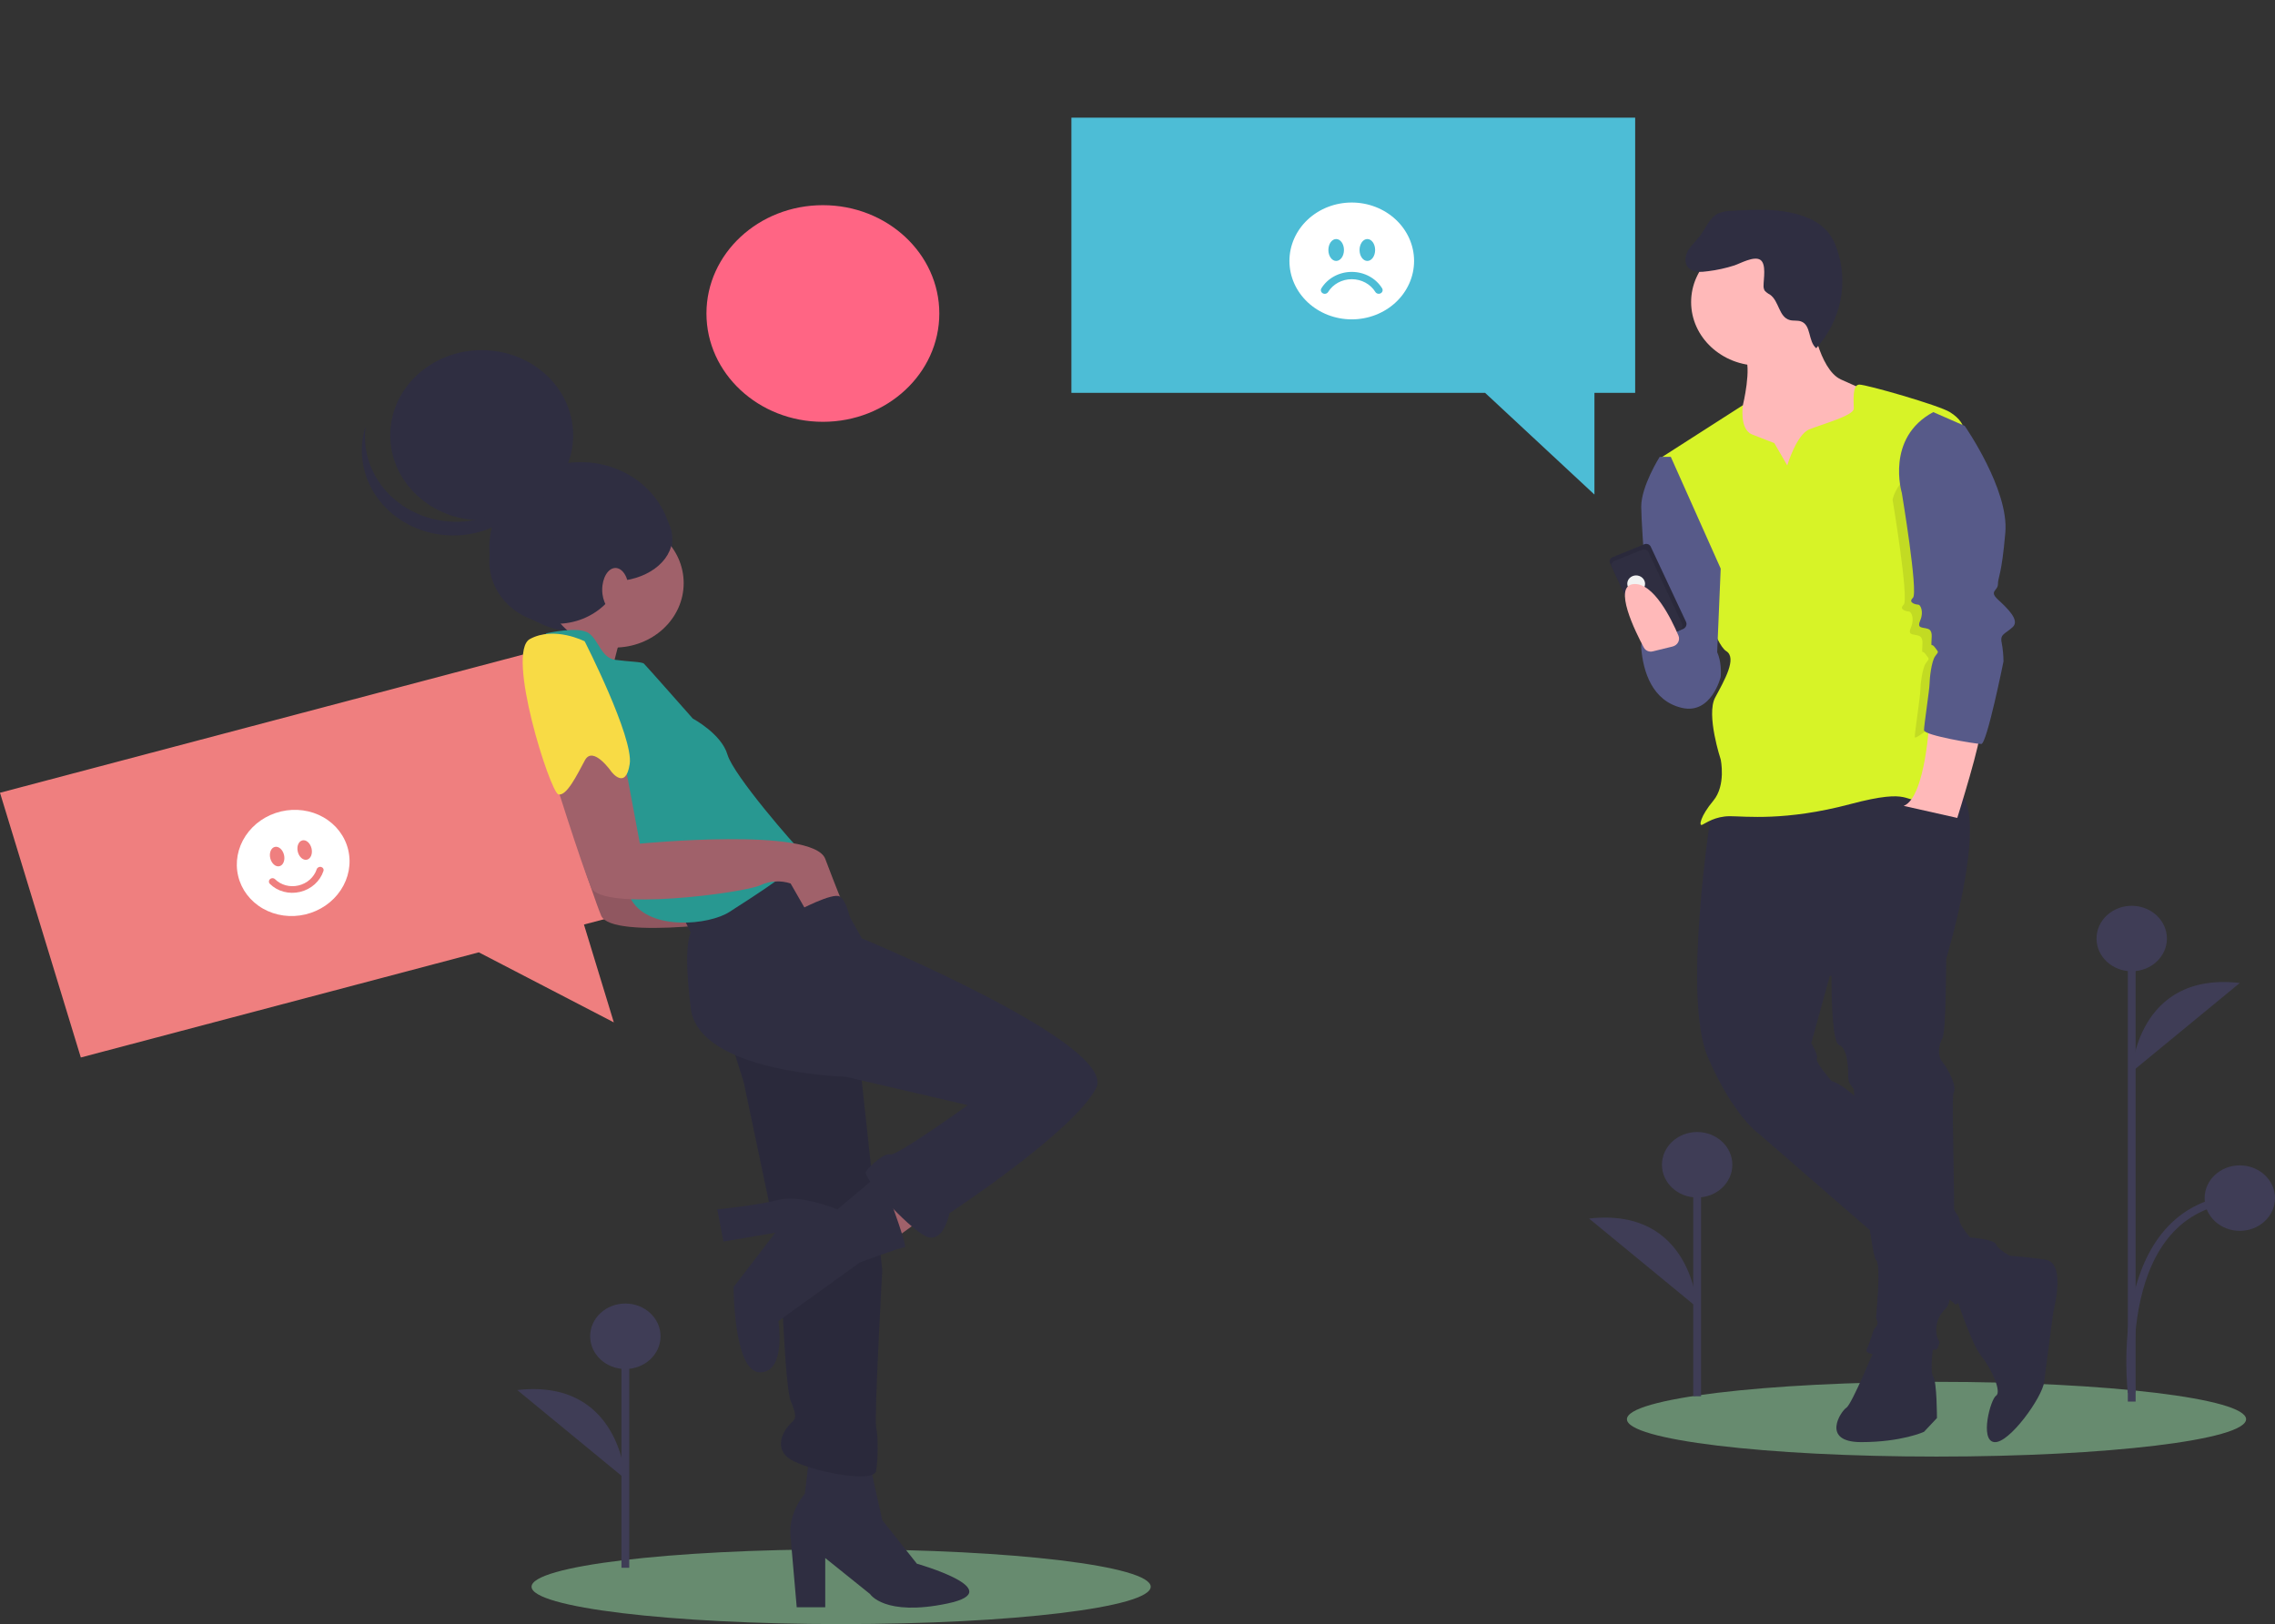 <svg width="584" height="417" viewBox="0 0 584 417" fill="none" xmlns="http://www.w3.org/2000/svg">
<rect x="0" y="0" width="584" height="417" fill="#333333" stroke="none"/>
<path d="M211.237 108.303C227.743 108.303 241.125 95.852 241.125 80.492C241.125 65.133 227.743 52.681 211.237 52.681C194.73 52.681 181.349 65.133 181.349 80.492C181.349 95.852 194.73 108.303 211.237 108.303Z" fill="#FF6584"/>
<path d="M497.109 373.989C540.999 373.989 576.579 369.693 576.579 364.393C576.579 359.093 540.999 354.797 497.109 354.797C453.219 354.797 417.639 359.093 417.639 364.393C417.639 369.693 453.219 373.989 497.109 373.989Z" fill="#678B6F"/>
<path d="M215.922 417C259.812 417 295.392 412.704 295.392 407.404C295.392 402.104 259.812 397.807 215.922 397.807C172.032 397.807 136.452 402.104 136.452 407.404C136.452 412.704 172.032 417 215.922 417Z" fill="#678B6F"/>
<path d="M501.493 330.98C501.493 330.98 505.763 344.667 508.61 348.199C511.456 351.731 513.829 357.47 512.405 358.354C510.982 359.237 508.135 369.833 511.931 370.274C515.727 370.716 524.267 358.795 524.742 354.822C525.216 350.848 527.114 336.72 527.114 336.72C527.114 336.72 530.435 324.358 525.216 323.475C519.997 322.592 511.931 322.15 511.931 322.15L501.493 330.98Z" fill="#2F2E41"/>
<path d="M481.565 345.55C481.565 345.55 475.396 360.561 473.973 361.444C472.55 362.327 467.33 370.274 477.769 370.274C488.207 370.274 493.901 367.625 493.901 367.625L497.222 364.093C497.222 364.093 497.222 354.821 496.273 353.497C495.324 352.172 496.273 345.55 496.273 345.55H481.565Z" fill="#2F2E41"/>
<path d="M439.337 208.242C439.337 208.242 431.745 255.924 438.388 271.377C445.03 286.83 451.673 291.245 451.673 291.245L501.967 334.954C501.967 334.954 517.625 327.448 516.201 322.592C516.201 322.592 512.88 320.826 512.405 319.501C511.931 318.176 505.763 317.735 505.763 317.735C505.763 317.735 502.916 314.644 502.916 312.878C502.916 311.112 478.243 279.766 470.177 277.558C470.177 277.558 465.907 272.702 466.382 271.818C466.856 270.935 464.958 267.845 464.958 267.845L469.703 250.626L499.595 246.211C499.595 246.211 511.931 205.593 501.493 202.502C491.054 199.412 439.337 208.242 439.337 208.242Z" fill="#2F2E41"/>
<path d="M498.646 239.147L499.595 246.211C499.595 246.211 499.595 264.754 498.646 266.52C497.697 268.286 497.222 270.935 498.646 272.701C500.069 274.468 502.442 278.883 501.493 280.649C500.544 282.415 503.39 332.305 499.595 335.837C495.799 339.369 497.222 343.784 497.697 344.225C498.171 344.667 497.222 346.433 497.222 346.433C497.222 346.433 477.769 349.523 479.192 346.433C480.616 343.342 480.616 341.576 481.565 340.693C482.514 339.81 481.565 338.486 481.565 338.486C481.565 338.486 482.988 324.358 481.565 323.475C480.141 322.592 475.871 280.207 475.871 279.766C475.871 279.324 474.448 278.441 474.448 276.675C474.448 274.909 474.448 269.169 472.075 268.286C469.703 267.403 470.177 245.77 470.177 245.77L498.646 239.147Z" fill="#2F2E41"/>
<path d="M464.958 81.53C464.958 81.53 466.856 94.775 472.55 97.424C478.243 100.073 482.039 101.397 482.039 101.397L477.294 116.85L475.397 130.095H453.571L441.709 121.265L445.505 106.696L447.403 104.046C447.403 104.046 449.775 94.333 447.877 91.243C445.979 88.152 464.958 81.53 464.958 81.53Z" fill="#FFB9B9"/>
<path d="M455.469 113.76L458.79 119.499C458.79 119.499 461.162 111.552 464.484 110.228C467.805 108.903 475.871 106.696 475.871 104.929C475.871 103.163 475.397 98.748 477.294 98.748C479.192 98.748 497.697 104.046 500.544 105.812C503.391 107.579 503.865 109.345 503.865 109.345L498.646 160.118C498.646 160.118 506.237 183.959 503.865 193.231C501.493 202.502 499.595 203.827 493.901 205.151C488.207 206.476 491.529 202.061 474.922 206.476C458.315 210.891 447.877 209.566 444.081 209.566C440.285 209.566 437.913 211.332 436.964 211.774C436.015 212.215 436.49 209.566 439.811 205.593C443.132 201.619 441.709 194.997 441.709 194.997C441.709 194.997 437.913 183.517 440.285 179.102C442.658 174.687 445.979 168.948 443.132 167.182C440.285 165.416 436.49 152.171 436.49 152.171L426.051 117.733L447.403 104.046C447.403 104.046 446.454 110.228 449.775 111.552C453.096 112.877 455.469 113.76 455.469 113.76Z" fill="#D7F327"/>
<path d="M428.898 117.292H426.051C426.051 117.292 421.307 124.797 421.307 130.095C421.307 135.393 423.679 165.416 423.679 165.416L437.439 178.661L440.76 168.506L441.709 145.989L428.898 117.292Z" fill="#575A89"/>
<path d="M436.49 164.091C436.49 164.091 420.832 160.118 421.306 166.299C421.781 172.48 424.153 179.985 431.745 181.751C439.337 183.517 441.709 173.804 441.709 173.804C441.709 173.804 442.658 164.974 436.49 164.091Z" fill="#575A89"/>
<path d="M495.324 184.4C495.324 184.4 494.375 204.71 488.682 206.917L502.441 210.008C502.441 210.008 509.084 188.815 508.135 187.932C507.186 187.049 495.324 184.4 495.324 184.4Z" fill="#FFB9B9"/>
<path d="M413.942 143.061L422.091 139.748C422.241 139.687 422.404 139.654 422.568 139.651C422.732 139.648 422.896 139.676 423.049 139.731C423.202 139.787 423.342 139.871 423.46 139.977C423.579 140.083 423.674 140.21 423.74 140.35L432.798 159.646C432.961 159.992 432.969 160.383 432.821 160.735C432.673 161.086 432.381 161.368 432.009 161.52L424.369 164.625C423.997 164.776 423.576 164.784 423.198 164.646C422.821 164.508 422.517 164.237 422.355 163.891L413.296 144.595C413.163 144.312 413.157 143.991 413.278 143.703C413.399 143.416 413.638 143.184 413.942 143.061Z" fill="#2F2E41"/>
<path opacity="0.1" d="M413.942 143.061L422.091 139.748C422.241 139.687 422.404 139.654 422.568 139.651C422.732 139.648 422.896 139.676 423.049 139.731C423.202 139.787 423.342 139.871 423.46 139.977C423.579 140.083 423.674 140.21 423.74 140.35L432.798 159.646C432.961 159.992 432.969 160.383 432.821 160.735C432.673 161.086 432.381 161.368 432.009 161.52L424.369 164.625C423.997 164.776 423.576 164.784 423.198 164.646C422.821 164.508 422.517 164.237 422.355 163.891L413.296 144.595C413.163 144.312 413.157 143.991 413.278 143.703C413.399 143.416 413.638 143.184 413.942 143.061Z" fill="black"/>
<path d="M414.405 144.046L421.509 141.158C421.813 141.034 422.158 141.028 422.467 141.141C422.776 141.254 423.025 141.476 423.158 141.759L431.754 160.07C431.916 160.416 431.924 160.808 431.776 161.159C431.628 161.511 431.336 161.793 430.965 161.944L424.369 164.625C423.997 164.776 423.576 164.784 423.198 164.646C422.821 164.508 422.517 164.237 422.355 163.891L413.759 145.58C413.626 145.297 413.619 144.976 413.74 144.688C413.861 144.4 414.1 144.169 414.405 144.046Z" fill="#2F2E41"/>
<path d="M420.938 151.856C422.092 151.388 422.613 150.126 422.102 149.038C421.591 147.95 420.242 147.448 419.089 147.917C417.935 148.386 417.414 149.648 417.925 150.736C418.435 151.824 419.785 152.325 420.938 151.856Z" fill="#F2F2F2"/>
<path opacity="0.1" d="M498.883 115.305L501.967 111.111C501.967 111.111 513.354 127.446 512.405 138.484C511.457 149.522 510.508 149.963 510.508 151.729C510.508 153.495 508.135 153.495 510.508 155.703C512.88 157.91 516.201 161.001 514.303 162.767C512.406 164.533 510.982 164.533 511.457 166.74C511.76 168.344 511.919 169.968 511.931 171.597C511.931 171.597 507.898 178.882 506.475 178.882C505.051 178.882 491.529 190.582 491.529 189.257C491.529 187.932 492.952 178.661 492.952 177.336C492.952 176.012 493.427 171.597 494.375 170.272C495.324 168.948 495.324 169.389 494.375 168.065C493.427 166.74 493.427 168.065 493.427 166.74C493.427 165.416 493.901 163.65 492.478 163.208C491.054 162.767 489.631 163.208 490.58 161.001C491.529 158.793 490.58 157.027 490.105 157.027C489.631 157.027 487.258 156.586 488.682 155.261C490.105 153.937 485.835 128.329 485.835 128.329C485.835 128.329 486.547 121.927 498.883 115.305Z" fill="black"/>
<path d="M496.273 105.812L504.339 109.345C504.339 109.345 515.727 125.68 514.778 136.718C513.829 147.755 512.88 148.197 512.88 149.963C512.88 151.729 510.508 151.729 512.88 153.937C515.252 156.144 518.574 159.235 516.676 161.001C514.778 162.767 513.354 162.767 513.829 164.974C514.132 166.578 514.291 168.202 514.303 169.831C514.303 169.831 510.033 191.023 508.61 191.023C507.186 191.023 493.901 188.815 493.901 187.491C493.901 186.166 495.324 176.895 495.324 175.57C495.324 174.246 495.799 169.831 496.748 168.506C497.697 167.182 497.697 167.623 496.748 166.299C495.799 164.974 495.799 166.299 495.799 164.974C495.799 163.65 496.273 161.884 494.85 161.442C493.427 161.001 492.003 161.442 492.952 159.235C493.901 157.027 492.952 155.261 492.478 155.261C492.003 155.261 489.631 154.82 491.054 153.495C492.478 152.171 488.207 126.563 488.207 126.563C488.207 126.563 483.937 112.435 496.273 105.812Z" fill="#575A89"/>
<path d="M424.277 167.244C423.835 167.353 423.366 167.317 422.95 167.142C422.533 166.967 422.194 166.664 421.989 166.284C419.809 162.227 413.901 150.329 419.409 149.963C424.489 149.625 429.015 158.844 430.862 163.198C430.98 163.475 431.033 163.771 431.018 164.068C431.003 164.366 430.921 164.656 430.777 164.922C430.632 165.187 430.429 165.421 430.181 165.608C429.932 165.795 429.644 165.93 429.334 166.006L424.277 167.244Z" fill="#FFB9B9"/>
<path d="M451.673 93.892C461.368 93.892 469.228 86.578 469.228 77.556C469.228 68.534 461.368 61.221 451.673 61.221C441.977 61.221 434.117 68.534 434.117 77.556C434.117 86.578 441.977 93.892 451.673 93.892Z" fill="#FFB9B9"/>
<path d="M445.222 68.148C443.031 68.851 440.77 69.348 438.473 69.631C436.744 69.882 434.721 70.01 433.506 68.838C432.313 67.689 432.506 65.77 433.319 64.363C434.133 62.956 435.436 61.852 436.413 60.538C437.951 58.472 438.858 55.733 441.316 54.692C442.335 54.329 443.416 54.141 444.507 54.137C450.886 53.759 457.526 53.418 463.434 55.689C465.654 56.476 467.62 57.778 469.147 59.471C470.147 60.718 470.918 62.111 471.43 63.592C473.009 67.95 473.36 72.612 472.45 77.132C471.54 81.653 469.399 85.88 466.232 89.411C464.079 87.606 465.015 83.435 462.291 82.515C461.397 82.213 460.387 82.424 459.471 82.185C456.594 81.434 456.739 77.296 454.343 75.634C453.82 75.372 453.357 75.018 452.979 74.591C452.769 74.182 452.677 73.728 452.714 73.276C452.697 71.726 453.479 67.789 451.89 66.726C450.273 65.645 446.776 67.626 445.222 68.148Z" fill="#2F2E41"/>
<path d="M275.032 30.21H419.753V100.871H409.298V126.984L381.234 100.871H275.032V30.21Z" fill="#4DBDD6"/>
<path d="M0 203.544L139.215 166.753L159.961 234.725L149.904 237.383L157.571 262.504L122.908 244.518L20.747 271.517L0 203.544Z" fill="#EF7F7F"/>
<path d="M159.818 162.373C159.818 162.373 155.112 175.509 157.726 178.428C160.341 181.347 142.041 169.67 142.041 169.67L151.975 158.967L159.818 162.373Z" fill="#A0616A"/>
<path d="M149.087 162.351C162.052 162.351 172.562 152.572 172.562 140.508C172.562 128.444 162.052 118.664 149.087 118.664C136.122 118.664 125.612 128.444 125.612 140.508C125.612 152.572 136.122 162.351 149.087 162.351Z" fill="#2F2E41"/>
<path d="M240.336 310.273L228.311 319.03L221.514 308.814L233.539 301.029L240.336 310.273Z" fill="#A0616A"/>
<path d="M223.343 376.196L226.481 390.305L235.369 401.495C235.369 401.495 259.42 408.306 243.212 411.712C227.003 415.117 223.343 409.279 223.343 409.279L211.841 400.035V412.685H204.521L202.953 394.684C202.953 394.684 201.907 389.332 206.612 383.494L207.658 374.737L223.343 376.196Z" fill="#2F2E41"/>
<path d="M162.693 201.537L166.876 223.917C166.876 223.917 211.318 219.538 214.455 227.809C217.592 236.08 218.638 238.512 218.638 238.512L209.749 241.431L205.567 234.134C204.293 233.714 202.94 233.54 201.591 233.624C200.243 233.708 198.927 234.047 197.724 234.62C193.541 236.566 156.942 241.431 154.328 235.107C151.714 228.782 144.394 205.429 144.394 205.429L155.374 197.158L162.693 201.537Z" fill="#A0616A"/>
<path opacity="0.1" d="M162.693 201.537L166.876 223.917C166.876 223.917 211.318 219.538 214.455 227.809C217.592 236.08 218.638 238.512 218.638 238.512L209.749 241.431L205.567 234.134C204.293 233.714 202.94 233.54 201.591 233.624C200.243 233.708 198.927 234.047 197.724 234.62C193.541 236.566 156.942 241.431 154.328 235.107C151.714 228.782 144.394 205.429 144.394 205.429L155.374 197.158L162.693 201.537Z" fill="black"/>
<path d="M187.267 266.244L190.927 277.92L200.338 322.679C200.338 322.679 201.384 355.762 202.952 359.655C204.521 363.547 204.521 364.033 202.952 365.493C201.384 366.952 198.247 371.817 202.952 374.737C207.658 377.656 224.389 381.061 224.912 377.656C225.435 374.25 225.435 368.898 224.912 366.466C224.389 364.033 226.48 326.085 226.48 326.085L220.206 268.19L198.77 258.946L187.267 266.244Z" fill="#2F2E41"/>
<path opacity="0.1" d="M187.267 266.244L190.927 277.92L200.338 322.679C200.338 322.679 201.384 355.762 202.952 359.655C204.521 363.547 204.521 364.033 202.952 365.493C201.384 366.952 198.247 371.817 202.952 374.737C207.658 377.656 224.389 381.061 224.912 377.656C225.435 374.25 225.435 368.898 224.912 366.466C224.389 364.033 226.48 326.085 226.48 326.085L220.206 268.19L198.77 258.946L187.267 266.244Z" fill="black"/>
<path d="M209.749 220.511L221.252 240.945C221.252 240.945 287.13 268.19 281.379 279.38C275.628 290.569 243.734 311.49 243.734 311.49C243.734 311.49 242.166 319.76 237.46 317.328C232.755 314.895 221.252 302.246 222.298 300.786C223.343 299.327 227.003 295.921 228.572 296.408C230.14 296.894 248.44 283.758 248.44 283.758L217.069 276.46C217.069 276.46 179.424 275.487 177.333 258.946C175.242 242.404 177.333 239.485 177.333 239.485L174.719 234.134L196.156 221.971L209.749 220.511Z" fill="#2F2E41"/>
<path d="M225.958 301.273L214.978 310.517C214.978 310.517 205.567 306.624 199.815 308.084C194.064 309.544 184.13 310.517 184.13 310.517L185.699 318.787L199.038 316.497L188.313 330.464C188.313 330.464 188.313 352.357 195.11 352.357C201.907 352.357 199.815 339.221 199.815 339.221L220.729 324.139C220.729 324.139 231.186 320.247 232.232 320.247C233.277 320.247 225.958 301.273 225.958 301.273Z" fill="#2F2E41"/>
<path d="M157.726 166.265C167.544 166.265 175.503 158.859 175.503 149.723C175.503 140.588 167.544 133.182 157.726 133.182C147.909 133.182 139.95 140.588 139.95 149.723C139.95 158.859 147.909 166.265 157.726 166.265Z" fill="#A0616A"/>
<path d="M140.211 162.616C140.211 162.616 148.577 160.67 151.191 162.616C153.805 164.562 154.328 168.941 157.988 169.427C161.648 169.914 164.785 169.914 165.308 170.4C165.83 170.887 177.856 184.509 177.856 184.509C177.856 184.509 185.176 188.401 186.744 193.753C188.313 199.105 203.998 217.106 206.09 219.052C208.181 220.998 192.496 230.728 187.267 234.134C182.039 237.539 166.876 238.999 162.171 231.215C157.465 223.43 131.846 172.833 140.211 162.616Z" fill="#289891"/>
<path d="M160.079 194.239L164.262 216.619C164.262 216.619 208.704 212.24 211.841 220.511C214.978 228.782 216.024 231.215 216.024 231.215L207.135 234.134L202.952 226.836C201.678 226.416 200.326 226.243 198.977 226.326C197.629 226.41 196.313 226.749 195.11 227.322C190.927 229.268 154.328 234.134 151.714 227.809C149.099 221.484 141.78 198.131 141.78 198.131L152.759 189.861L160.079 194.239Z" fill="#A0616A"/>
<path d="M150.088 164.663C150.088 164.663 162.693 189.374 161.648 196.185C160.602 202.997 156.942 198.132 156.942 198.132C156.942 198.132 152.237 191.32 150.145 195.212C148.054 199.105 145.44 204.456 143.348 203.97C141.257 203.483 129.754 167.481 136.028 164.075C142.303 160.67 150.088 164.663 150.088 164.663Z" fill="#F8DB45"/>
<path d="M123.656 133.591C136.621 133.591 147.131 123.811 147.131 111.747C147.131 99.683 136.621 89.903 123.656 89.903C110.691 89.903 100.181 99.683 100.181 111.747C100.181 123.811 110.691 133.591 123.656 133.591Z" fill="#2F2E41"/>
<path d="M103.408 129.835C106.446 131.878 109.966 133.215 113.673 133.733C117.381 134.251 121.167 133.935 124.717 132.812C128.266 131.689 131.475 129.792 134.074 127.278C136.674 124.765 138.589 121.708 139.659 118.365C139.254 121.361 138.186 124.247 136.522 126.839C134.858 129.432 132.635 131.676 129.992 133.428C127.35 135.181 124.345 136.405 121.169 137.023C117.992 137.64 114.712 137.638 111.537 137.017C108.361 136.396 105.358 135.169 102.718 133.413C100.077 131.658 97.857 129.412 96.196 126.817C94.536 124.223 93.471 121.336 93.07 118.339C92.669 115.343 92.94 112.301 93.866 109.407C93.34 113.296 93.948 117.244 95.627 120.838C97.306 124.432 99.994 127.54 103.408 129.835Z" fill="#2F2E41"/>
<path d="M142.827 160.167C152.334 160.167 160.042 152.995 160.042 144.148C160.042 135.301 152.334 128.13 142.827 128.13C133.319 128.13 125.612 135.301 125.612 144.148C125.612 152.995 133.319 160.167 142.827 160.167Z" fill="#2F2E41"/>
<path d="M157.303 149.245C165.73 149.245 172.562 144.274 172.562 138.141C172.562 132.009 165.73 127.037 157.303 127.037C148.876 127.037 142.044 132.009 142.044 138.141C142.044 144.274 148.876 149.245 157.303 149.245Z" fill="#2F2E41"/>
<path d="M157.988 157.021C159.865 157.021 161.386 154.516 161.386 151.426C161.386 148.336 159.865 145.831 157.988 145.831C156.111 145.831 154.589 148.336 154.589 151.426C154.589 154.516 156.111 157.021 157.988 157.021Z" fill="#A0616A"/>
<path d="M204.638 233.921C204.638 233.921 213.894 228.98 215.612 230.219C217.331 231.458 218.094 235.335 218.094 235.335L207.397 239.242L204.26 233.89L204.638 233.921Z" fill="#2F2E41"/>
<path d="M160.531 402.54V343.096" stroke="#3F3D56" stroke-width="2" stroke-miterlimit="10"/>
<path d="M160.531 351.503C165.52 351.503 169.565 347.739 169.565 343.096C169.565 338.454 165.52 334.69 160.531 334.69C155.542 334.69 151.497 338.454 151.497 343.096C151.497 347.739 155.542 351.503 160.531 351.503Z" fill="#3F3D56"/>
<path d="M160.531 379.733C160.531 379.733 159.241 353.904 132.784 356.907L160.531 379.733Z" fill="#3F3D56"/>
<path d="M435.665 358.505V299.062" stroke="#3F3D56" stroke-width="2" stroke-miterlimit="10"/>
<path d="M435.665 307.468C440.654 307.468 444.699 303.704 444.699 299.062C444.699 294.419 440.654 290.655 435.665 290.655C430.676 290.655 426.631 294.419 426.631 299.062C426.631 303.704 430.676 307.468 435.665 307.468Z" fill="#3F3D56"/>
<path d="M435.665 335.698C435.665 335.698 434.375 309.87 407.918 312.872L435.665 335.698Z" fill="#3F3D56"/>
<path d="M547.219 359.865V240.977" stroke="#3F3D56" stroke-width="2" stroke-miterlimit="10"/>
<path d="M547.219 249.383C552.208 249.383 556.253 245.62 556.253 240.977C556.253 236.335 552.208 232.571 547.219 232.571C542.23 232.571 538.185 236.335 538.185 240.977C538.185 245.62 542.23 249.383 547.219 249.383Z" fill="#3F3D56"/>
<path d="M547.219 275.212C547.219 275.212 548.51 249.383 574.966 252.386L547.219 275.212Z" fill="#3F3D56"/>
<path d="M547.219 357.554C547.219 357.554 541.412 310.028 574.966 307.626" stroke="#3F3D56" stroke-width="2" stroke-miterlimit="10"/>
<path d="M574.966 316.032C579.955 316.032 584 312.269 584 307.626C584 302.984 579.955 299.22 574.966 299.22C569.977 299.22 565.932 302.984 565.932 307.626C565.932 312.269 569.977 316.032 574.966 316.032Z" fill="#3F3D56"/>
<g clip-path="url(#clip0)">
<path d="M78.396 234.788C82.142 233.899 85.406 231.655 87.467 228.547C89.529 225.44 90.22 221.725 89.389 218.219C88.558 214.713 86.272 211.704 83.035 209.853C79.798 208.002 75.874 207.461 72.127 208.35C68.38 209.238 65.117 211.483 63.056 214.59C60.994 217.697 60.303 221.412 61.134 224.918C61.965 228.424 64.251 231.433 67.488 233.284C70.725 235.135 74.649 235.676 78.396 234.788ZM72.908 219.509C73.232 220.877 72.704 222.175 71.73 222.406C70.755 222.637 69.701 221.714 69.376 220.346C69.052 218.978 69.579 217.68 70.554 217.449C71.529 217.218 72.584 218.141 72.908 219.509ZM69.315 225.713C69.492 225.556 69.726 225.469 69.965 225.472C70.205 225.475 70.431 225.568 70.593 225.73C71.344 226.481 72.297 227.026 73.358 227.311C74.418 227.596 75.547 227.61 76.633 227.352C77.718 227.095 78.721 226.575 79.541 225.845C80.36 225.114 80.968 224.199 81.301 223.191C81.336 223.082 81.394 222.981 81.47 222.892C81.546 222.804 81.64 222.73 81.745 222.675C81.851 222.619 81.966 222.584 82.085 222.571C82.204 222.558 82.324 222.566 82.438 222.597C82.551 222.628 82.657 222.679 82.748 222.749C82.839 222.819 82.915 222.905 82.969 223.004C83.024 223.102 83.057 223.21 83.067 223.322C83.077 223.433 83.063 223.546 83.026 223.654C82.597 224.951 81.817 226.127 80.763 227.067C79.709 228.006 78.42 228.674 77.025 229.004C75.629 229.336 74.177 229.317 72.814 228.951C71.451 228.585 70.225 227.884 69.259 226.918C69.097 226.756 69.012 226.539 69.023 226.312C69.033 226.086 69.138 225.871 69.315 225.713ZM78.793 220.731C77.819 220.962 76.764 220.039 76.44 218.671C76.115 217.303 76.643 216.005 77.618 215.774C78.593 215.543 79.647 216.466 79.972 217.834C80.296 219.202 79.768 220.5 78.793 220.731Z" fill="white"/>
</g>
<g clip-path="url(#clip1)">
<path d="M347 82C351.243 82 355.313 80.42 358.314 77.607C361.314 74.794 363 70.978 363 67C363 63.022 361.314 59.206 358.314 56.393C355.313 53.58 351.243 52 347 52C342.757 52 338.687 53.58 335.686 56.393C332.686 59.206 331 63.022 331 67C331 70.978 332.686 74.794 335.686 77.607C338.687 80.42 342.757 82 347 82ZM345 64.188C345 65.74 344.104 67 343 67C341.896 67 341 65.74 341 64.188C341 62.635 341.896 61.375 343 61.375C344.104 61.375 345 62.635 345 64.188ZM339.57 75.312C339.34 75.188 339.173 74.983 339.104 74.743C339.035 74.502 339.071 74.247 339.204 74.031C339.994 72.748 341.13 71.683 342.499 70.942C343.867 70.201 345.42 69.812 347 69.812C348.58 69.812 350.132 70.202 351.501 70.942C352.87 71.683 354.006 72.748 354.796 74.031C354.927 74.246 354.961 74.501 354.892 74.74C354.823 74.979 354.655 75.183 354.427 75.306C354.198 75.43 353.926 75.464 353.671 75.401C353.416 75.338 353.198 75.182 353.064 74.969C352.45 73.971 351.566 73.142 350.501 72.566C349.437 71.99 348.229 71.687 347 71.688C345.771 71.687 344.563 71.99 343.499 72.566C342.434 73.142 341.55 73.971 340.936 74.969C340.803 75.184 340.585 75.341 340.329 75.406C340.073 75.47 339.8 75.436 339.57 75.312ZM351 67C349.896 67 349 65.74 349 64.188C349 62.635 349.896 61.375 351 61.375C352.104 61.375 353 62.635 353 64.188C353 65.74 352.104 67 351 67Z" fill="white"/>
</g>
<defs>
<clipPath id="clip0">
<rect width="29.038" height="27.171" fill="white" transform="translate(58 211.699) rotate(-13.338)"/>
</clipPath>
<clipPath id="clip1">
<rect width="32" height="30" fill="white" transform="translate(331 52)"/>
</clipPath>
</defs>
</svg>
